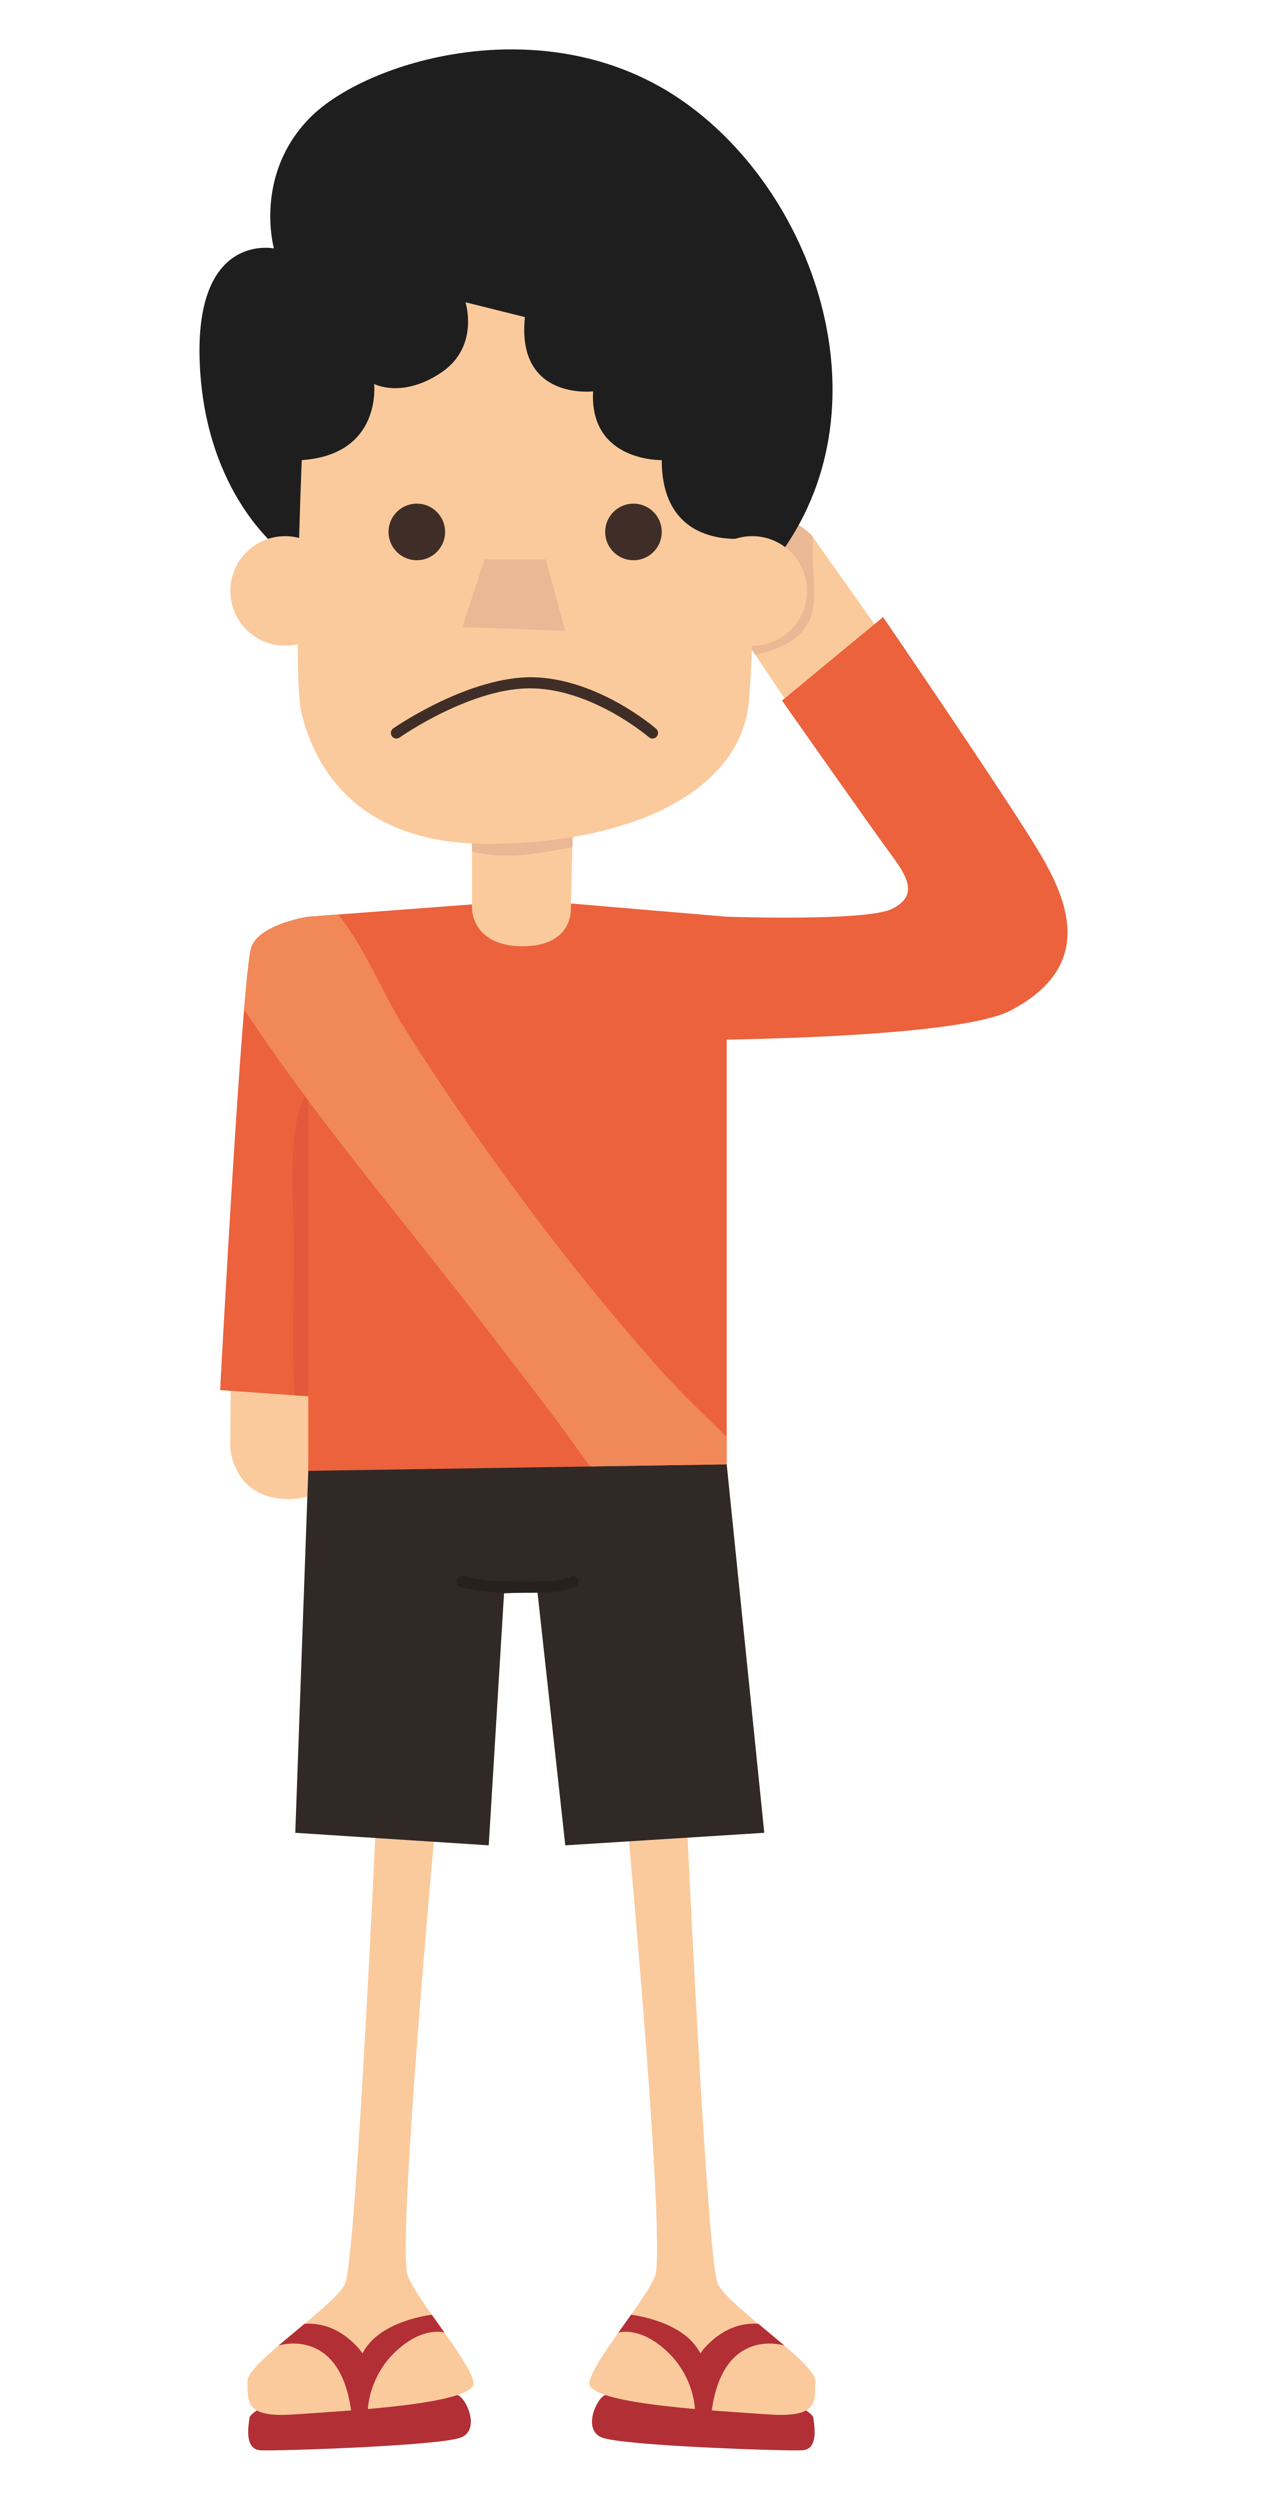 <?xml version="1.0" encoding="UTF-8"?><svg id="Layer_1" xmlns="http://www.w3.org/2000/svg" viewBox="0 0 432 852"><defs><style>.cls-1{fill:#eb623c;}.cls-2{fill:#eab894;}.cls-3{fill:#f18858;}.cls-4{fill:#fbca9c;}.cls-5{fill:#b22f36;}.cls-6{fill:#e25a3b;}.cls-7{fill:#1e1e1e;}.cls-8{fill:#3f2e27;}.cls-9{fill:#302925;}.cls-10{fill:#26201e;}</style></defs><path class="cls-4" d="M278.39,254.03l-3.08-4.34-29.9-44.55s-7.48-13.89,4.15-23.52c15.41-12.76,27.24,.94,27.24,.94l32.13,45.34-30.54,26.13Z"/><path class="cls-2" d="M277.61,203.36c.06-6.81-.99-13.51-.35-20.14l-.47-.66s-11.83-13.71-27.24-.94c-11.63,9.63-4.15,23.52-4.15,23.52l12.1,18.03c10.5-2.31,19.99-6.84,20.11-19.81Z"/><path class="cls-4" d="M118.83,466.65l-.25,5.31-1.45,23s-2.67,15.55-17.76,15.97c-20,.56-20.87-17.53-20.87-17.53l.18-24.99,40.16-1.76Z"/><g><path class="cls-5" d="M95.2,817.08s-9.96,5.07-10.13,6.95c-.17,1.88-2.15,10.82,3.81,11.11,5.97,.29,61.74-1.55,68.42-4.41,6.7-2.85,1.38-13.92-1.38-14.42-2.77-.5-60.72,.77-60.72,.77Z"/><path class="cls-4" d="M128.35,617.78s-6.98,152.72-10.7,160.6c-3.72,7.88-33.74,27.14-33.3,33.3,.44,6.15-1.97,12.51,16.02,11.23,17.99-1.28,62.55-3.51,61.07-11.02-1.49-7.51-18.35-26.76-22.34-35.99-3.98-9.23,9.34-153.84,9.34-153.84l-20.09-4.27Z"/><path class="cls-5" d="M94.97,799.43s20.71-6.69,24.73,22.06l3.27,3.19,2.48-3.54s.17-10.99,9.54-19.74c9.36-8.76,16.56-6.37,16.56-6.37l-4.32-6.09s-17.98,1.93-23.62,13.15c0,0-7.32-11.01-19.8-10.05l-8.85,7.39Z"/></g><g><path class="cls-5" d="M267.19,817.08s9.96,5.07,10.13,6.95c.17,1.88,2.15,10.82-3.81,11.11-5.97,.29-61.74-1.55-68.42-4.41-6.7-2.85-1.38-13.92,1.38-14.42,2.77-.5,60.72,.77,60.72,.77Z"/><path class="cls-4" d="M234.05,617.78s6.97,152.72,10.69,160.6c3.72,7.88,33.75,27.14,33.3,33.3-.44,6.15,1.97,12.51-16.02,11.23-17.99-1.28-62.54-3.51-61.06-11.02,1.49-7.51,18.35-26.76,22.34-35.99,3.98-9.23-9.34-153.84-9.34-153.84l20.09-4.27Z"/><path class="cls-5" d="M267.42,799.43s-20.71-6.69-24.73,22.06l-3.27,3.19-2.48-3.54s-.17-10.99-9.54-19.74c-9.36-8.76-16.56-6.37-16.56-6.37l4.32-6.09s17.98,1.93,23.62,13.15c0,0,7.32-11.01,19.8-10.05l8.85,7.39Z"/></g><polygon class="cls-9" points="119.98 489.92 105.11 501.31 100.68 624.68 166.64 628.95 171.86 543.06 183.25 542.59 192.74 628.95 260.59 624.68 247.78 499.1 237.34 492.29 119.98 489.92"/><path class="cls-1" d="M231.96,318.77l15.82-6.33s47.44,1.67,56.3-2.64c8.86-4.32,5.69-10.54,0-18.18-5.69-7.64-37.44-52.84-37.44-52.84l34.45-28.47s44.13,64.55,53.93,81.31c9.8,16.77,17.52,38.14-10.44,52.79-19.3,10.11-112.62,10.11-112.62,10.11v-35.75Z"/><path class="cls-1" d="M115.86,337.12l-10.75-24.68s-16.14,2.42-19.3,10.07c-3.16,7.65-10.75,151.27-10.75,151.27l44.92,3.17-4.11-139.83Z"/><path class="cls-6" d="M101.2,381.74c-1.87,10.85-1.66,21.58-1.2,32.54,.84,20.19-.99,41.08,.56,61.3l19.42,1.37-3.42-116.21c-7.41,5.22-13.79,11.88-15.36,21Z"/><polygon class="cls-1" points="105.11 312.45 180.72 306.75 247.78 312.45 247.78 499.1 105.11 501.31 105.11 312.45"/><path class="cls-3" d="M117.46,391.31l-1.6-54.19-10.75-24.68s-16.14,2.42-19.3,10.07c-.69,1.67-1.59,9.82-2.58,21.52,10.74,16.3,22.31,31.9,34.23,47.27Z"/><path class="cls-3" d="M222.47,463.88c-14.63-16.73-28.67-33.98-41.96-51.8-14.98-20.09-29.35-40.55-42.66-61.79-7.57-12.07-13.33-27.13-22.55-38.62l-10.21,.77v62.64c14.32,19.2,29.38,37.83,44.31,56.69,12.54,15.85,24.83,31.89,37.08,47.95,4.95,6.49,9.77,13.34,14.73,20.09l46.55-.72v-9.39c-8.64-8.45-17.43-16.8-25.31-25.82Z"/><path class="cls-4" d="M160.94,278.63v31.17s0,12.71,17.26,12.71,16.43-12.71,16.43-12.71l.83-33.42-34.52,2.24Z"/><path class="cls-2" d="M195.15,288.76l.31-12.37-34.52,2.24v11.59c11.63,2.93,22.81,.7,34.21-1.46Z"/><path class="cls-7" d="M95.93,187.81s-25.9-18.98-27.82-63.9c-1.91-44.92,25.29-39.23,25.29-39.23,0,0-6.97-24.7,12.02-44.29,18.99-19.59,79.72-37.96,125.91-6.96,46.18,31,71.49,103.76,35.43,154.37-36.06,50.62-170.83,0-170.83,0Z"/><path class="cls-4" d="M102.89,156.82s-3.17,74.64,0,86.66c3.17,12.02,13.92,44.6,64.53,44.13,50.62-.47,85.42-19.21,87.95-48.75,2.53-29.54,0-55.5,0-55.5,0,0-29.74,5.11-29.74-26.54,0,0-24.68,.62-23.41-23.43,0,0-26.23,3.16-23.24-25.31l-20.27-5.06s4.91,15.18-8.37,24.04c-13.29,8.86-22.78,3.8-22.78,3.8,0,0,2.77,24.07-24.68,25.96Z"/><path class="cls-4" d="M115.86,201.41c0,10.31-8.36,18.66-18.66,18.66s-18.66-8.35-18.66-18.66,8.36-18.67,18.66-18.67,18.66,8.36,18.66,18.67Z"/><path class="cls-4" d="M275.16,201.41c0,10.31-8.36,18.66-18.67,18.66s-18.67-8.35-18.67-18.66,8.36-18.67,18.67-18.67,18.67,8.36,18.67,18.67Z"/><polygon class="cls-2" points="165.21 190.66 186.09 190.66 192.74 215.01 157.62 213.73 165.21 190.66"/><path class="cls-8" d="M225.64,181.3c0,5.33-4.32,9.65-9.65,9.65s-9.65-4.32-9.65-9.65,4.32-9.65,9.65-9.65,9.65,4.32,9.65,9.65Z"/><path class="cls-8" d="M151.77,181.3c0,5.33-4.32,9.65-9.65,9.65s-9.65-4.32-9.65-9.65,4.32-9.65,9.65-9.65,9.65,4.32,9.65,9.65Z"/><path class="cls-8" d="M135.16,251.71c-.6,0-1.19-.28-1.55-.81-.6-.86-.39-2.04,.47-2.64,1.06-.74,26.24-17.97,47.96-17.43,21.93,.65,40.88,16.86,41.68,17.55,.79,.69,.88,1.89,.19,2.68-.69,.8-1.88,.88-2.68,.19-.19-.16-18.74-16.02-39.3-16.62-20.79-.71-45.43,16.57-45.68,16.74-.33,.23-.71,.34-1.09,.34Z"/><path class="cls-10" d="M180.78,542.88c-1.19,0-2.4,0-3.65-.02l-3.93-.02c-9.34,0-15.92-1.9-16.2-1.98-1-.29-1.58-1.34-1.29-2.35,.3-1,1.35-1.59,2.36-1.29,.06,.02,6.36,1.82,15.13,1.82l3.96,.02c7.36,.06,13.69,.11,17.33-1.72,.94-.47,2.08-.09,2.55,.84,.47,.94,.09,2.08-.85,2.55-3.75,1.88-9.14,2.14-15.41,2.14Z"/></svg>